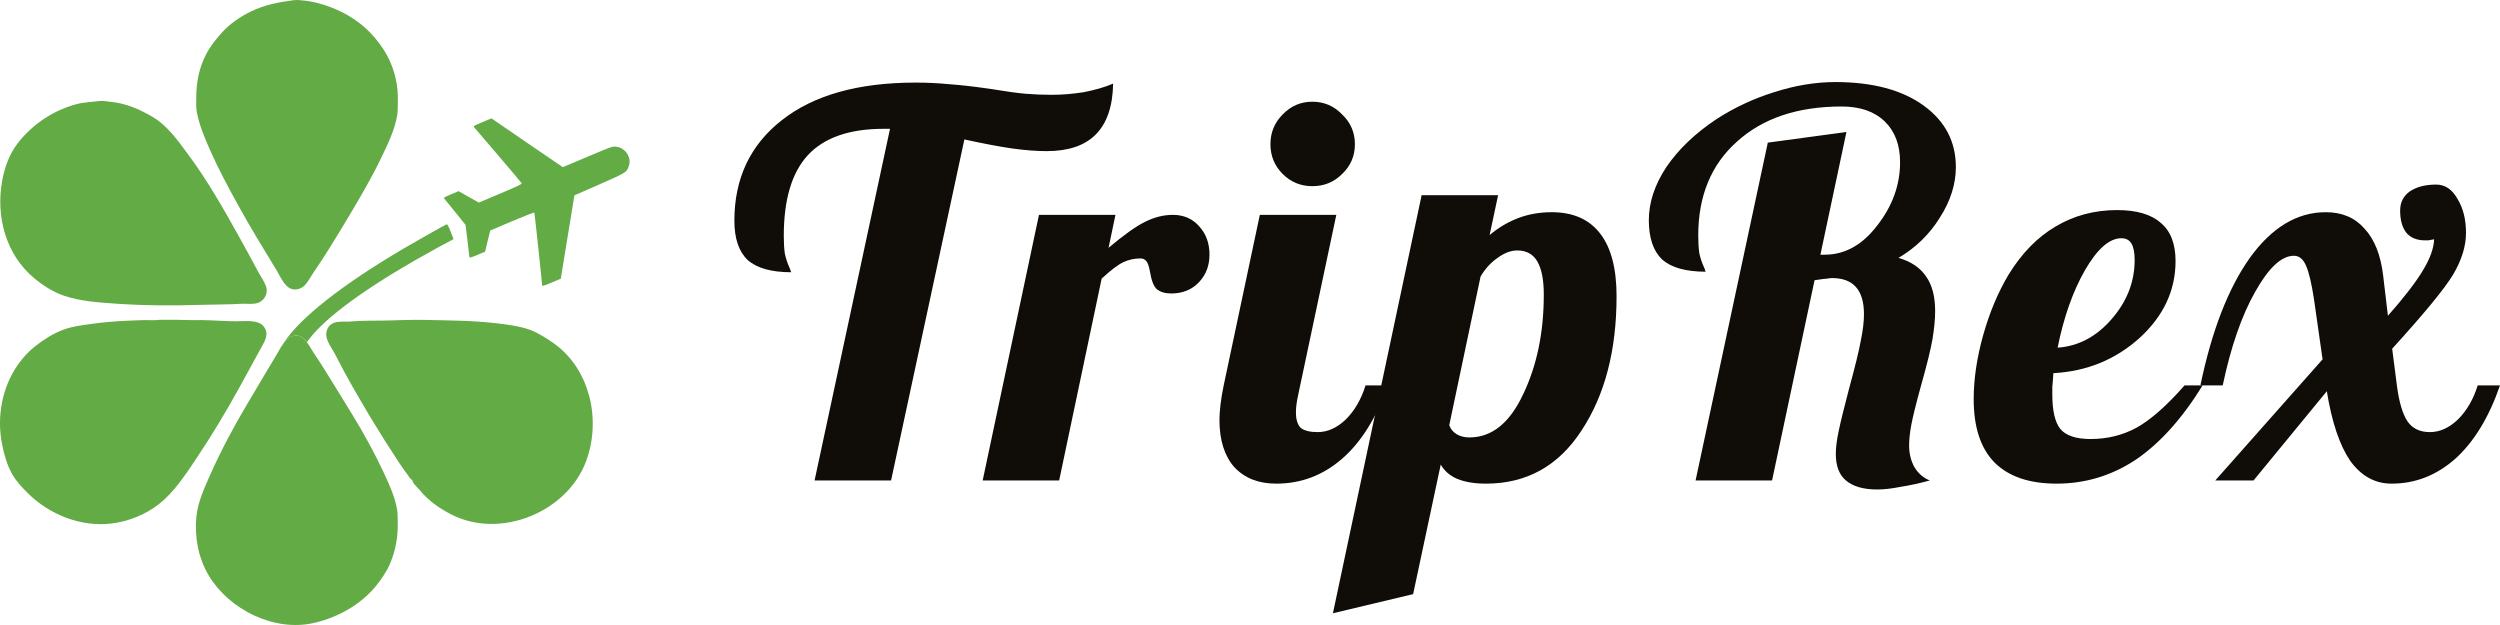 <svg width="160" height="40" viewBox="0 0 160 40" fill="none" xmlns="http://www.w3.org/2000/svg">
<path d="M30.546 16.317L31.048 16.105L31.208 15.428L31.375 14.753L32.773 14.158C33.722 13.758 34.185 13.58 34.2 13.614C34.219 13.658 34.689 18.059 34.696 18.265C34.697 18.323 34.823 18.287 35.294 18.088L35.891 17.837L36.325 15.168L36.761 12.504L38.355 11.803C40.077 11.047 40.105 11.03 40.235 10.65C40.325 10.397 40.319 10.22 40.211 9.968C40.078 9.659 39.78 9.43 39.446 9.391C39.192 9.36 39.192 9.36 37.602 10.03L36.018 10.698L33.732 9.137L31.45 7.574L30.864 7.821C30.328 8.047 30.282 8.078 30.339 8.141C30.375 8.184 31.07 8.994 31.885 9.945C32.7 10.896 33.376 11.703 33.389 11.732C33.41 11.782 33.103 11.928 32.031 12.381L30.645 12.965L29.995 12.6L29.35 12.234L28.864 12.439C28.422 12.626 28.382 12.654 28.438 12.717C28.474 12.76 28.791 13.155 29.149 13.591L29.794 14.393L29.917 15.386C29.983 15.933 30.038 16.415 30.042 16.454C30.044 16.512 30.159 16.48 30.546 16.317Z" fill="#63AB45"/>
<path d="M29.029 15.302L27.98 15.865C24.13 17.964 21.282 19.941 20.01 21.426C19.869 21.594 19.746 21.75 19.641 21.901C19.436 21.617 19.172 21.403 18.803 21.489C18.522 21.553 18.322 21.727 18.158 21.948C19.184 20.359 21.874 18.236 25.853 15.894C26.591 15.459 28.443 14.415 28.596 14.351C28.631 14.351 28.73 14.531 28.836 14.815L29.029 15.302Z" fill="#63AB45"/>
<path d="M18.803 0.012C17.836 0.139 16.951 0.301 16.066 0.731C15.398 1.055 14.741 1.496 14.237 2.047C13.827 2.493 13.446 2.969 13.171 3.514C12.731 4.384 12.561 5.288 12.561 6.251C12.561 6.558 12.538 6.865 12.596 7.167C12.755 8.031 13.112 8.854 13.464 9.649C13.985 10.832 14.601 11.968 15.222 13.099C16.007 14.525 16.857 15.917 17.707 17.309C17.976 17.75 18.293 18.59 18.943 18.526C19.553 18.463 19.74 17.912 20.045 17.471C20.784 16.398 21.469 15.268 22.143 14.149C22.958 12.792 23.766 11.429 24.446 10.002C24.845 9.168 25.273 8.28 25.425 7.358C25.466 7.103 25.448 6.842 25.46 6.581C25.507 5.538 25.278 4.488 24.78 3.56C24.481 3.009 24.106 2.517 23.667 2.064C23.128 1.513 22.477 1.061 21.78 0.725C21.088 0.394 20.367 0.162 19.605 0.052C19.342 0.029 19.066 -0.023 18.803 0.012Z" fill="#63AB45"/>
<path d="M6.327 6.471C5.823 6.535 5.331 6.541 4.839 6.68C3.368 7.092 2.084 7.956 1.146 9.15C0.596 9.858 0.285 10.733 0.133 11.603C-0.266 13.853 0.361 16.271 2.172 17.79C2.717 18.248 3.397 18.689 4.077 18.921C5.184 19.298 6.392 19.362 7.546 19.443C9.287 19.559 11.045 19.57 12.791 19.512C13.682 19.483 14.573 19.495 15.463 19.443C15.762 19.425 16.079 19.478 16.378 19.42C16.888 19.315 17.198 18.811 17.022 18.318C16.905 17.987 16.671 17.674 16.507 17.361C16.102 16.607 15.692 15.853 15.276 15.105C14.291 13.337 13.272 11.545 12.064 9.916C11.396 9.017 10.734 8.049 9.744 7.469C8.894 6.97 8.032 6.605 7.042 6.512C6.802 6.483 6.556 6.436 6.327 6.471Z" fill="#63AB45"/>
<path d="M10.13 20.475C9.849 20.51 9.55 20.481 9.268 20.486C8.852 20.492 8.436 20.515 8.02 20.533C7.282 20.567 6.543 20.631 5.811 20.736C5.219 20.817 4.615 20.892 4.053 21.101C3.402 21.339 2.787 21.739 2.248 22.162C1.837 22.481 1.48 22.875 1.175 23.299C0.132 24.766 -0.214 26.65 0.126 28.401C0.255 29.068 0.449 29.764 0.788 30.361C1.04 30.796 1.404 31.191 1.761 31.544C3.15 32.93 5.16 33.742 7.141 33.504C8.214 33.377 9.333 32.924 10.177 32.258C11.12 31.515 11.829 30.443 12.492 29.457C13.523 27.92 14.478 26.331 15.369 24.714C15.82 23.89 16.266 23.061 16.723 22.238C16.951 21.82 17.221 21.414 16.922 20.956C16.582 20.428 15.715 20.562 15.164 20.562C14.402 20.562 13.64 20.492 12.879 20.486C12.544 20.481 12.205 20.498 11.87 20.481C11.484 20.463 11.091 20.463 10.704 20.469C10.517 20.475 10.323 20.452 10.13 20.475Z" fill="#63AB45"/>
<path d="M37.515 29.503C36.314 32.78 32.006 34.548 28.859 32.913C28.08 32.507 27.418 32.043 26.855 31.359C26.72 31.197 26.41 30.936 26.38 30.721C26.257 30.663 26.181 30.512 26.105 30.408C25.911 30.147 25.718 29.886 25.542 29.613C24.915 28.663 24.311 27.706 23.725 26.737C23.479 26.331 23.239 25.92 23.005 25.514C22.852 25.259 22.706 25.004 22.565 24.754C22.178 24.07 21.803 23.38 21.452 22.684C21.211 22.209 20.701 21.64 20.942 21.084C21.217 20.434 21.92 20.626 22.477 20.573C23.216 20.504 23.966 20.533 24.704 20.515C25.542 20.492 26.386 20.457 27.23 20.475C28.73 20.51 30.23 20.51 31.725 20.684C32.452 20.771 33.19 20.858 33.882 21.095C34.274 21.235 34.638 21.449 34.989 21.669C35.563 22.023 36.085 22.446 36.513 22.974C36.964 23.519 37.304 24.14 37.538 24.801L37.697 25.311L37.714 25.363L37.72 25.386C38.066 26.737 37.996 28.199 37.515 29.503Z" fill="#63AB45"/>
<path d="M25.455 33.411C25.478 34.339 25.326 35.209 24.962 36.073C24.746 36.583 24.423 37.047 24.078 37.482C23.638 38.027 23.093 38.497 22.495 38.874C21.751 39.343 20.942 39.674 20.081 39.871C17.543 40.451 14.66 39.007 13.359 36.833C12.691 35.714 12.445 34.368 12.568 33.081C12.655 32.142 13.089 31.214 13.464 30.361C14.162 28.796 14.976 27.277 15.85 25.809C16.477 24.754 17.098 23.699 17.731 22.649C17.86 22.435 17.977 22.203 18.129 21.994C18.135 21.977 18.147 21.965 18.159 21.948C18.323 21.727 18.522 21.553 18.803 21.489C19.172 21.403 19.436 21.617 19.641 21.901C19.805 22.116 19.934 22.371 20.057 22.556C20.509 23.223 20.936 23.908 21.358 24.598C21.534 24.876 21.704 25.154 21.874 25.438C22.103 25.809 22.325 26.181 22.554 26.546C23.286 27.735 23.966 28.981 24.558 30.245C24.916 31.011 25.285 31.817 25.42 32.652C25.461 32.907 25.449 33.156 25.455 33.411Z" fill="#63AB45"/>
<path d="M155.92 11.813C156.487 11.813 156.94 12.119 157.28 12.731C157.643 13.32 157.824 14.046 157.824 14.907C157.824 15.745 157.552 16.629 157.008 17.559C156.464 18.465 155.161 20.052 153.099 22.318L153.405 24.698C153.541 25.74 153.767 26.499 154.084 26.975C154.402 27.429 154.878 27.655 155.512 27.655C156.147 27.655 156.747 27.383 157.314 26.839C157.881 26.273 158.3 25.547 158.572 24.664H160C159.297 26.703 158.345 28.267 157.144 29.355C155.943 30.42 154.583 30.953 153.065 30.953C151.999 30.953 151.116 30.465 150.413 29.491C149.733 28.494 149.234 27.009 148.917 25.038L144.226 30.749H141.778L148.645 22.998L148.101 19.19C147.943 18.148 147.773 17.423 147.591 17.015C147.41 16.584 147.149 16.369 146.809 16.369C146.016 16.369 145.189 17.139 144.328 18.68C143.467 20.199 142.775 22.193 142.254 24.664H140.826C141.551 21.173 142.605 18.454 143.988 16.505C145.393 14.556 147.013 13.581 148.849 13.581C149.892 13.581 150.719 13.932 151.331 14.635C151.965 15.315 152.362 16.312 152.521 17.627L152.827 20.21C153.846 19.054 154.583 18.102 155.036 17.355C155.512 16.584 155.762 15.904 155.784 15.315C155.626 15.338 155.501 15.36 155.41 15.383C155.342 15.383 155.274 15.383 155.206 15.383C154.685 15.383 154.288 15.224 154.016 14.907C153.744 14.567 153.609 14.091 153.609 13.479C153.609 12.958 153.812 12.55 154.22 12.255C154.651 11.961 155.218 11.813 155.92 11.813Z" fill="#100C08"/>
<path d="M139.235 16.709C139.235 18.59 138.464 20.233 136.923 21.638C135.382 23.02 133.546 23.768 131.416 23.882C131.393 24.267 131.37 24.562 131.348 24.766C131.348 24.947 131.348 25.106 131.348 25.241C131.348 26.284 131.518 27.021 131.858 27.451C132.22 27.882 132.866 28.097 133.795 28.097C134.861 28.097 135.835 27.859 136.719 27.383C137.626 26.885 138.657 25.978 139.813 24.664H140.969C139.654 26.794 138.226 28.381 136.685 29.423C135.144 30.443 133.455 30.953 131.62 30.953C129.875 30.953 128.549 30.5 127.642 29.593C126.758 28.686 126.316 27.338 126.316 25.547C126.316 24.256 126.52 22.884 126.928 21.434C127.336 19.984 127.88 18.692 128.56 17.558C129.399 16.199 130.396 15.179 131.552 14.499C132.73 13.796 134.045 13.445 135.495 13.445C136.742 13.445 137.671 13.717 138.283 14.261C138.917 14.782 139.235 15.598 139.235 16.709ZM135.767 15.247C134.997 15.247 134.215 15.938 133.421 17.321C132.651 18.68 132.073 20.323 131.688 22.25C133.002 22.159 134.147 21.559 135.121 20.448C136.118 19.315 136.617 18.046 136.617 16.641C136.617 16.165 136.549 15.813 136.413 15.587C136.277 15.36 136.062 15.247 135.767 15.247Z" fill="#100C08"/>
<path d="M113.412 30.749H108.517L113.14 9.128L118.172 8.448L116.506 16.301H116.778C118.07 16.301 119.192 15.678 120.143 14.431C121.118 13.184 121.605 11.836 121.605 10.386C121.605 9.275 121.277 8.402 120.619 7.768C119.962 7.133 119.044 6.816 117.866 6.816C115.055 6.816 112.823 7.564 111.169 9.06C109.514 10.533 108.687 12.539 108.687 15.077C108.687 15.508 108.71 15.882 108.755 16.199C108.823 16.516 108.925 16.822 109.061 17.117C109.106 17.207 109.129 17.275 109.129 17.321C109.152 17.343 109.163 17.366 109.163 17.389C107.894 17.389 106.965 17.128 106.375 16.607C105.809 16.063 105.525 15.224 105.525 14.091C105.525 12.958 105.899 11.825 106.647 10.691C107.418 9.558 108.483 8.538 109.843 7.632C110.999 6.884 112.234 6.306 113.548 5.898C114.886 5.468 116.189 5.252 117.458 5.252C119.838 5.252 121.719 5.751 123.101 6.748C124.484 7.745 125.175 9.06 125.175 10.691C125.175 11.779 124.835 12.856 124.155 13.921C123.498 14.986 122.614 15.848 121.503 16.505C122.297 16.731 122.886 17.128 123.271 17.695C123.656 18.238 123.849 18.975 123.849 19.904C123.849 20.426 123.792 21.026 123.679 21.706C123.566 22.363 123.316 23.372 122.931 24.732C122.614 25.887 122.41 26.715 122.319 27.213C122.229 27.712 122.183 28.143 122.183 28.505C122.183 29.026 122.297 29.491 122.523 29.899C122.772 30.307 123.101 30.59 123.509 30.749C122.852 30.93 122.229 31.066 121.639 31.157C121.073 31.27 120.574 31.327 120.143 31.327C119.26 31.327 118.591 31.134 118.138 30.749C117.707 30.386 117.492 29.82 117.492 29.049C117.492 28.664 117.548 28.199 117.662 27.655C117.775 27.089 118.002 26.16 118.342 24.868C118.727 23.462 118.976 22.443 119.09 21.808C119.226 21.151 119.294 20.584 119.294 20.108C119.294 19.338 119.124 18.76 118.784 18.375C118.444 17.989 117.934 17.797 117.254 17.797C117.163 17.797 117.061 17.808 116.948 17.831C116.857 17.831 116.585 17.865 116.132 17.933L113.412 30.749Z" fill="#100C08"/>
<path d="M92.752 27.213C92.842 27.463 93.001 27.655 93.228 27.791C93.454 27.927 93.726 27.995 94.043 27.995C95.471 27.995 96.616 27.077 97.477 25.242C98.361 23.406 98.803 21.275 98.803 18.85C98.803 17.921 98.667 17.219 98.395 16.743C98.123 16.267 97.692 16.029 97.103 16.029C96.695 16.029 96.276 16.187 95.845 16.505C95.415 16.799 95.052 17.196 94.757 17.695L92.752 27.213ZM90.44 38.024L85.307 39.248L90.984 12.493H95.879L95.335 15.043C95.902 14.567 96.514 14.204 97.171 13.955C97.828 13.706 98.542 13.581 99.313 13.581C100.673 13.581 101.704 14.034 102.406 14.941C103.109 15.848 103.46 17.185 103.46 18.952C103.46 22.42 102.712 25.287 101.217 27.553C99.743 29.82 97.704 30.953 95.097 30.953C94.372 30.953 93.76 30.851 93.262 30.647C92.786 30.443 92.434 30.137 92.208 29.729L90.44 38.024Z" fill="#100C08"/>
<path d="M86.714 9.23C86.714 9.978 86.442 10.612 85.898 11.133C85.377 11.655 84.742 11.915 83.994 11.915C83.246 11.915 82.612 11.655 82.09 11.133C81.569 10.612 81.308 9.978 81.308 9.23C81.308 8.482 81.569 7.847 82.09 7.326C82.612 6.782 83.246 6.51 83.994 6.51C84.742 6.51 85.377 6.782 85.898 7.326C86.442 7.847 86.714 8.482 86.714 9.23ZM78.045 26.873C78.045 26.579 78.068 26.25 78.113 25.887C78.158 25.502 78.226 25.094 78.317 24.664L80.629 13.751H85.524L83.076 25.31C83.031 25.514 82.997 25.706 82.974 25.887C82.952 26.046 82.94 26.216 82.94 26.397C82.94 26.851 83.042 27.179 83.246 27.383C83.473 27.565 83.835 27.655 84.334 27.655C84.969 27.655 85.569 27.383 86.136 26.839C86.703 26.273 87.122 25.547 87.394 24.664H88.822C88.096 26.726 87.122 28.29 85.898 29.355C84.674 30.42 83.269 30.953 81.682 30.953C80.549 30.953 79.654 30.602 78.997 29.899C78.362 29.174 78.045 28.165 78.045 26.873Z" fill="#100C08"/>
<path d="M67.786 30.749H62.891L66.494 13.751H71.389L70.948 15.859C71.945 15.02 72.727 14.465 73.293 14.193C73.882 13.898 74.472 13.751 75.061 13.751C75.764 13.751 76.33 14 76.761 14.499C77.191 14.975 77.407 15.575 77.407 16.301C77.407 17.003 77.18 17.593 76.727 18.069C76.274 18.544 75.684 18.782 74.959 18.782C74.574 18.782 74.268 18.692 74.041 18.511C73.837 18.329 73.69 17.955 73.599 17.389C73.531 17.026 73.452 16.799 73.361 16.709C73.271 16.595 73.146 16.539 72.987 16.539C72.602 16.539 72.239 16.618 71.9 16.777C71.559 16.935 71.095 17.287 70.506 17.831L67.786 30.749Z" fill="#100C08"/>
<path d="M67.295 6.068C67.975 6.068 68.666 6.011 69.369 5.898C70.072 5.762 70.695 5.581 71.239 5.354C71.216 6.805 70.842 7.893 70.117 8.618C69.414 9.32 68.372 9.672 66.989 9.672C66.332 9.672 65.596 9.615 64.78 9.502C63.986 9.388 62.967 9.196 61.72 8.924L57.029 30.749H52.133L56.961 8.244H56.553C54.354 8.244 52.734 8.81 51.691 9.944C50.672 11.054 50.162 12.777 50.162 15.111C50.162 15.542 50.184 15.915 50.23 16.233C50.298 16.55 50.4 16.856 50.535 17.151C50.581 17.241 50.603 17.309 50.603 17.355C50.626 17.377 50.638 17.4 50.638 17.423C49.368 17.423 48.439 17.162 47.85 16.641C47.283 16.097 47 15.258 47 14.125C47 11.428 48.008 9.286 50.026 7.7C52.065 6.091 54.921 5.286 58.593 5.286C59.34 5.286 60.054 5.32 60.734 5.388C61.437 5.434 62.332 5.536 63.42 5.694C64.372 5.853 65.108 5.955 65.63 6C66.174 6.045 66.729 6.068 67.295 6.068Z" fill="#100C08"/>
</svg>
